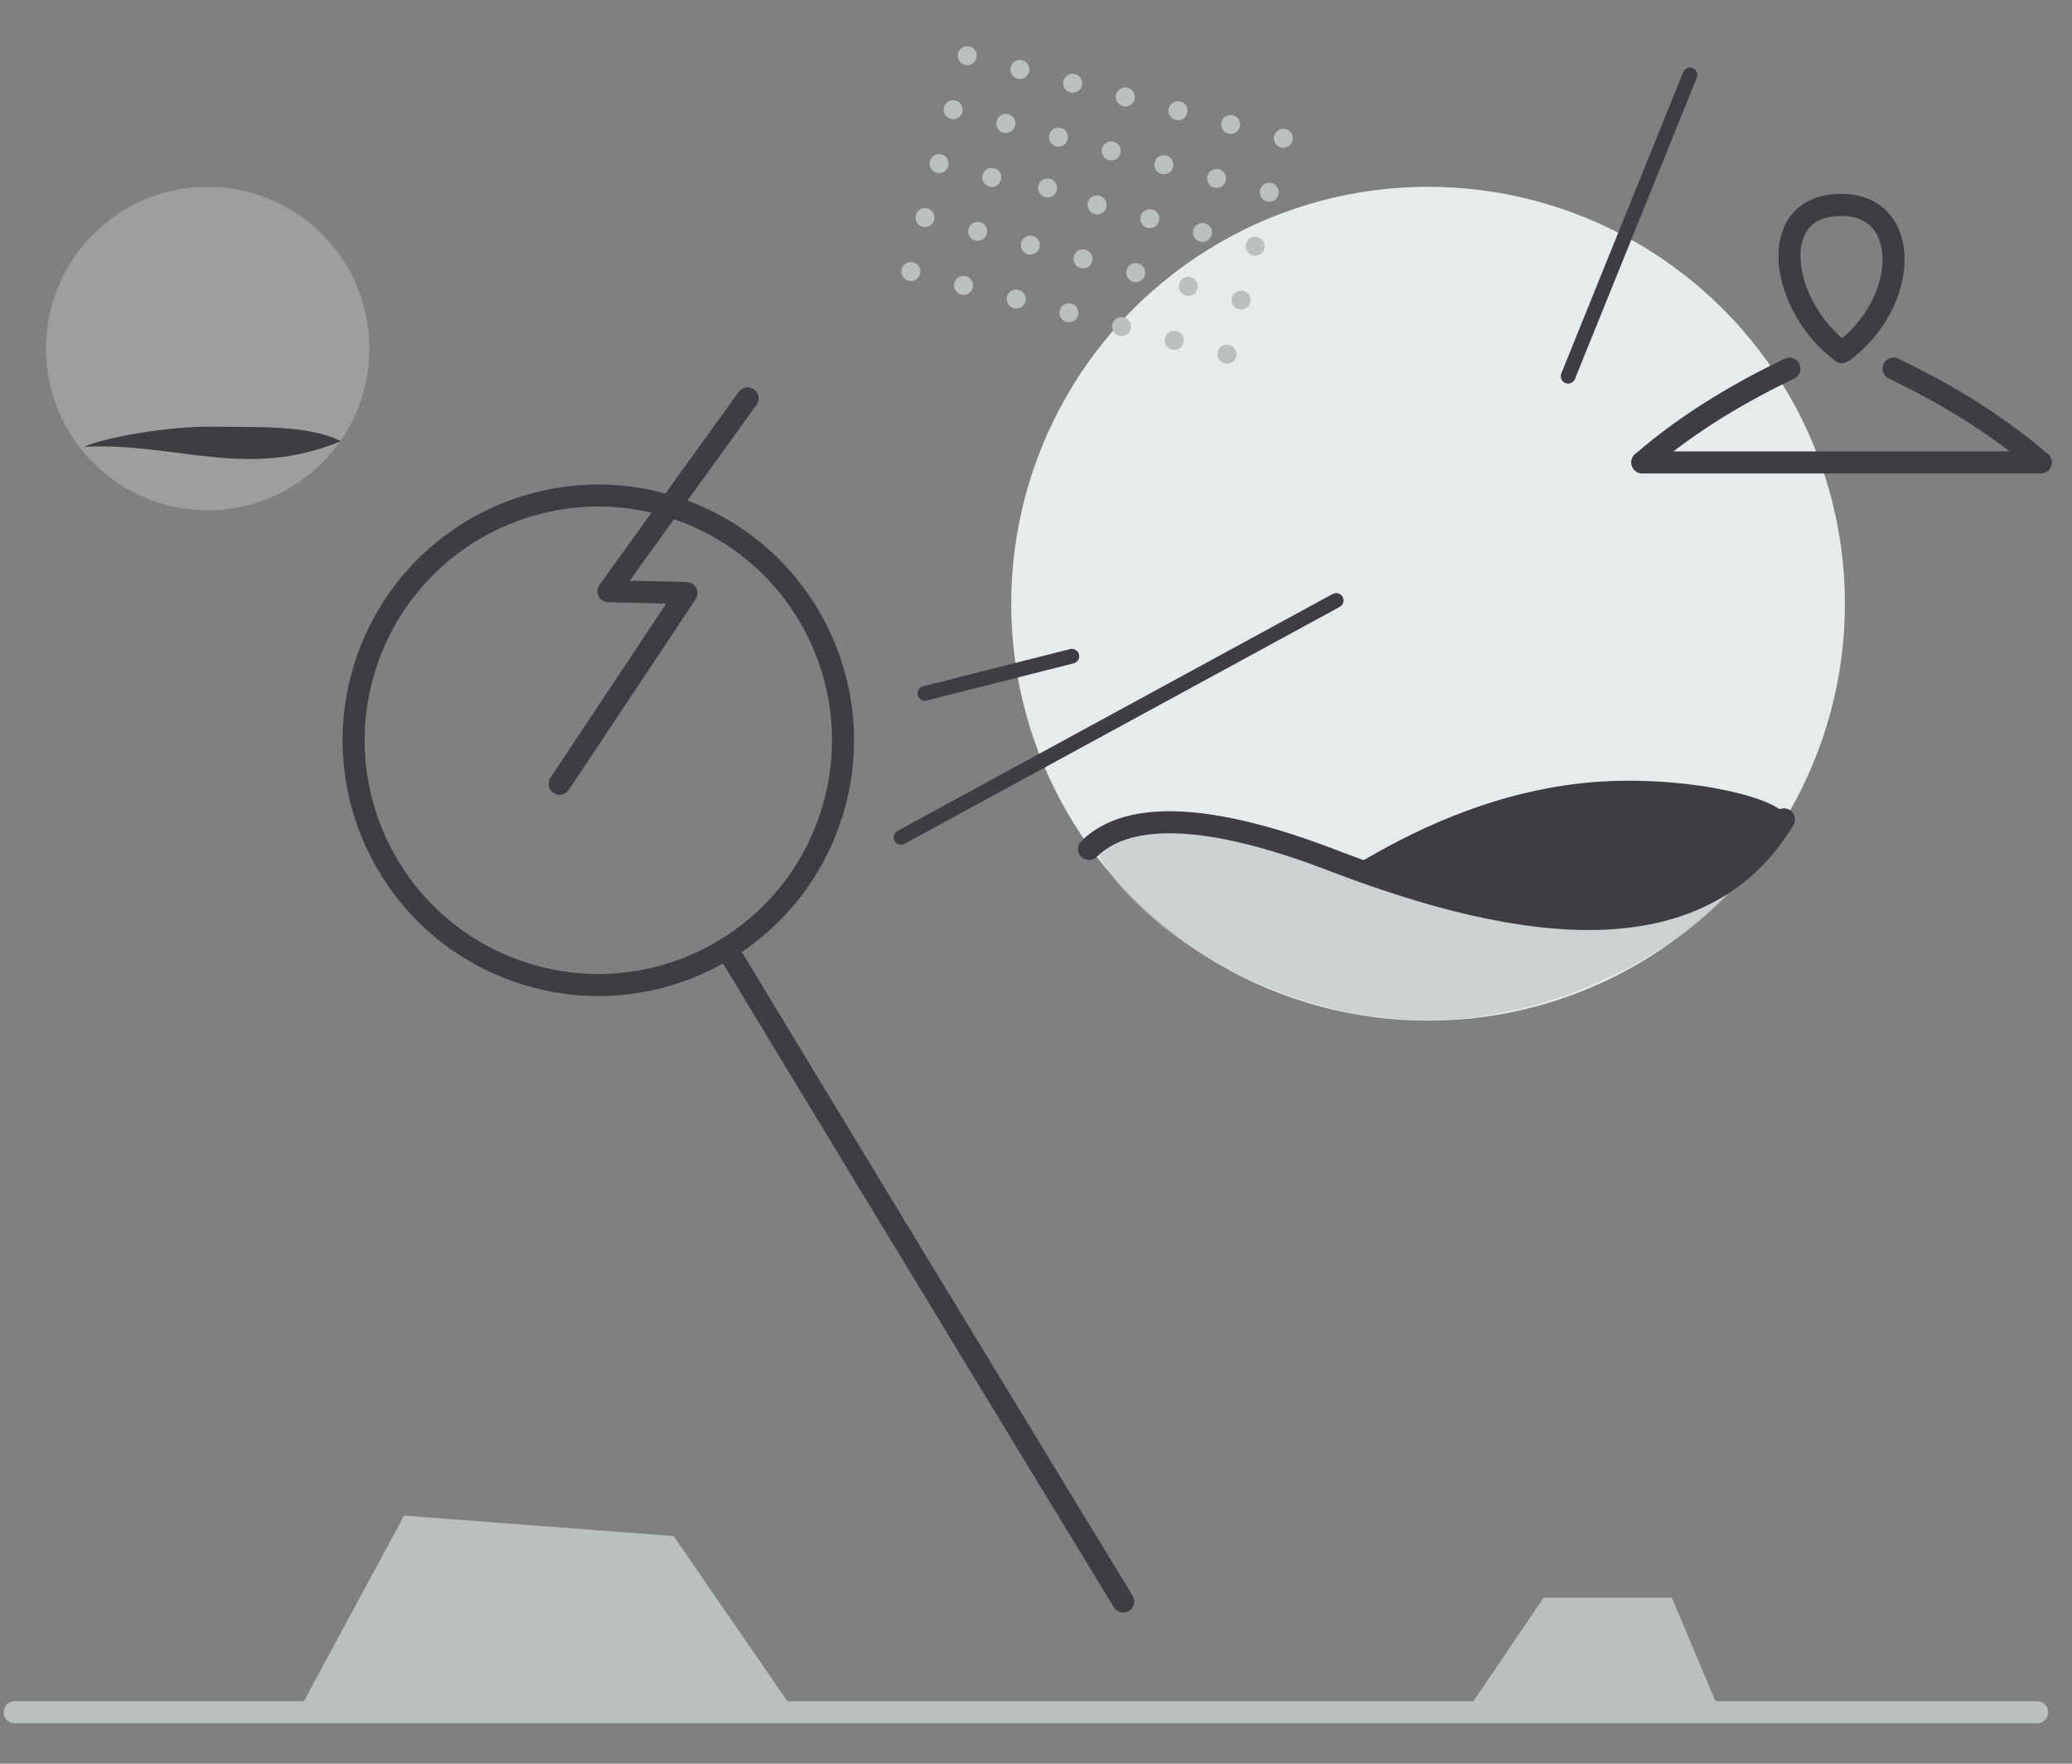 <svg width="282" height="240" viewBox="0 0 282 240" fill="none" xmlns="http://www.w3.org/2000/svg">
<rect x="0" y="0" width="282" height="240" fill="#808080" stroke="none"/>
<path d="M2 232.996H277.252" stroke="#BABFBF" stroke-width="3" stroke-linecap="round"/>
<path d="M233.834 232.354L227.547 217.41L210.083 217.41L199.514 232.998L233.834 232.354Z" fill="#BABFBF"/>
<path d="M107.625 232.165L91.678 209.029L55.004 206.234L40.544 232.999L107.625 232.165Z" fill="#BABFBF"/>
<path d="M101.751 54.212L82.812 80.452L93.43 80.7L76.168 106.654" stroke="#3F3C44" stroke-width="3" stroke-linecap="round" stroke-linejoin="round"/>
<circle cx="194.361" cy="82.152" r="56.734" fill="#E6ECEC"/>
<path d="M99.061 129.301C121.608 166.604 152.869 217.925 152.869 217.925" stroke="#3F3C44" stroke-width="3" stroke-linecap="round"/>
<path opacity="0.6" d="M192.265 138.797C168.838 137.785 151.109 122.348 148.759 114.513C150.057 114.013 153.925 112.338 157.588 112.338C161.251 112.338 171.75 113.584 193.048 120.944L239.402 114.367C238.302 123.131 215.692 139.809 192.265 138.797Z" fill="#BABFBF"/>
<path d="M148.221 115.53C151.386 112.366 159.298 108.607 181.208 117.013C203.118 125.418 230.594 131.879 242.798 111.496" stroke="#3F3C44" stroke-width="3" stroke-linecap="round"/>
<path d="M213.973 106.731C200.172 108.551 189.405 114.769 183.908 118.044C189.676 120.016 203.498 126.094 219.736 125.081C233.537 124.626 243.484 113.841 243.053 111.182C242.622 108.523 227.774 104.911 213.973 106.731Z" fill="#3F3C44"/>
<path d="M145.882 89.295L125.878 94.357" stroke="#3F3C44" stroke-width="2" stroke-linecap="round" stroke-linejoin="round"/>
<path d="M181.855 81.706L122.635 113.943" stroke="#3F3C44" stroke-width="2" stroke-linecap="round" stroke-linejoin="round"/>
<circle opacity="0.5" cx="28.266" cy="47.426" r="22.008" fill="#BABFBF"/>
<path d="M29.053 58.059C22.855 57.956 13.775 59.628 11.518 60.798C23.979 60.163 33.508 65.361 46.378 60.039C42.047 57.812 35.251 58.163 29.053 58.059Z" fill="#3F3C44"/>
<circle cx="81.433" cy="100.733" r="33.297" transform="rotate(20.392 81.433 100.733)" stroke="#3F3C44" stroke-width="3" stroke-linecap="round"/>
<path d="M223.525 62.925C230.126 57.204 237.497 53.058 243.547 50.163" stroke="#3F3C44" stroke-width="3" stroke-linecap="round"/>
<path d="M223.525 62.922H277.738" stroke="#3F3C44" stroke-width="3" stroke-linecap="round"/>
<path d="M277.737 62.925C271.137 57.204 263.766 53.058 257.716 50.163" stroke="#3F3C44" stroke-width="3" stroke-linecap="round"/>
<path d="M250.707 47.919C242.443 41.859 240.131 28.194 250.25 27.888C260.369 27.581 259.888 41.308 250.707 47.919Z" stroke="#3F3C44" stroke-width="3" stroke-linecap="round" stroke-linejoin="round"/>
<path d="M230.009 10.192L213.421 51.194" stroke="#3F3C44" stroke-width="2" stroke-linecap="round" stroke-linejoin="round"/>
<circle cx="166.992" cy="48.188" r="1.294" transform="rotate(14.64 166.992 48.188)" fill="#BABFBF"/>
<circle cx="159.82" cy="46.317" r="1.294" transform="rotate(14.64 159.82 46.317)" fill="#BABFBF"/>
<circle cx="152.648" cy="44.438" r="1.294" transform="rotate(14.64 152.648 44.438)" fill="#BABFBF"/>
<circle cx="145.48" cy="42.567" r="1.294" transform="rotate(14.64 145.48 42.567)" fill="#BABFBF"/>
<circle cx="168.909" cy="40.844" r="1.294" transform="rotate(14.64 168.909 40.844)" fill="#BABFBF"/>
<circle cx="138.31" cy="40.696" r="1.294" transform="rotate(14.64 138.31 40.696)" fill="#BABFBF"/>
<circle cx="161.74" cy="38.973" r="1.294" transform="rotate(14.64 161.74 38.973)" fill="#BABFBF"/>
<circle cx="131.142" cy="38.828" r="1.294" transform="rotate(14.64 131.142 38.828)" fill="#BABFBF"/>
<circle cx="154.572" cy="37.098" r="1.294" transform="rotate(14.64 154.572 37.098)" fill="#BABFBF"/>
<circle cx="123.972" cy="36.953" r="1.294" transform="rotate(14.64 123.972 36.953)" fill="#BABFBF"/>
<circle cx="147.398" cy="35.231" r="1.294" transform="rotate(14.64 147.398 35.231)" fill="#BABFBF"/>
<circle cx="170.825" cy="33.504" r="1.294" transform="rotate(14.64 170.825 33.504)" fill="#BABFBF"/>
<circle cx="140.226" cy="33.356" r="1.294" transform="rotate(14.64 140.226 33.356)" fill="#BABFBF"/>
<circle cx="163.659" cy="31.629" r="1.294" transform="rotate(14.64 163.659 31.629)" fill="#BABFBF"/>
<circle cx="133.06" cy="31.481" r="1.294" transform="rotate(14.64 133.06 31.481)" fill="#BABFBF"/>
<circle cx="156.488" cy="29.758" r="1.294" transform="rotate(14.64 156.488 29.758)" fill="#BABFBF"/>
<circle cx="125.89" cy="29.61" r="1.294" transform="rotate(14.64 125.89 29.61)" fill="#BABFBF"/>
<circle cx="149.318" cy="27.883" r="1.294" transform="rotate(14.64 149.318 27.883)" fill="#BABFBF"/>
<circle cx="172.745" cy="26.16" r="1.294" transform="rotate(14.64 172.745 26.16)" fill="#BABFBF"/>
<circle cx="142.578" cy="25.578" r="1.294" transform="rotate(14.64 142.578 25.578)" fill="#BABFBF"/>
<circle cx="165.574" cy="24.289" r="1.294" transform="rotate(14.64 165.574 24.289)" fill="#BABFBF"/>
<circle cx="134.978" cy="24.137" r="1.294" transform="rotate(14.64 134.978 24.137)" fill="#BABFBF"/>
<circle cx="158.404" cy="22.418" r="1.294" transform="rotate(14.64 158.404 22.418)" fill="#BABFBF"/>
<circle cx="127.808" cy="22.262" r="1.294" transform="rotate(14.64 127.808 22.262)" fill="#BABFBF"/>
<circle cx="151.236" cy="20.543" r="1.294" transform="rotate(14.64 151.236 20.543)" fill="#BABFBF"/>
<circle cx="174.661" cy="18.817" r="1.294" transform="rotate(14.64 174.661 18.817)" fill="#BABFBF"/>
<circle cx="144.066" cy="18.668" r="1.294" transform="rotate(14.64 144.066 18.668)" fill="#BABFBF"/>
<circle cx="167.492" cy="16.942" r="1.294" transform="rotate(14.64 167.492 16.942)" fill="#BABFBF"/>
<circle cx="136.896" cy="16.793" r="1.294" transform="rotate(14.64 136.896 16.793)" fill="#BABFBF"/>
<circle cx="160.324" cy="15.071" r="1.294" transform="rotate(14.64 160.324 15.071)" fill="#BABFBF"/>
<circle cx="129.726" cy="14.922" r="1.294" transform="rotate(14.64 129.726 14.922)" fill="#BABFBF"/>
<circle cx="153.154" cy="13.196" r="1.294" transform="rotate(14.64 153.154 13.196)" fill="#BABFBF"/>
<circle cx="145.986" cy="11.329" r="1.294" transform="rotate(14.64 145.986 11.329)" fill="#BABFBF"/>
<circle cx="138.812" cy="9.453" r="1.294" transform="rotate(14.64 138.812 9.453)" fill="#BABFBF"/>
<circle cx="131.644" cy="7.582" r="1.294" transform="rotate(14.64 131.644 7.582)" fill="#BABFBF"/>
</svg>
